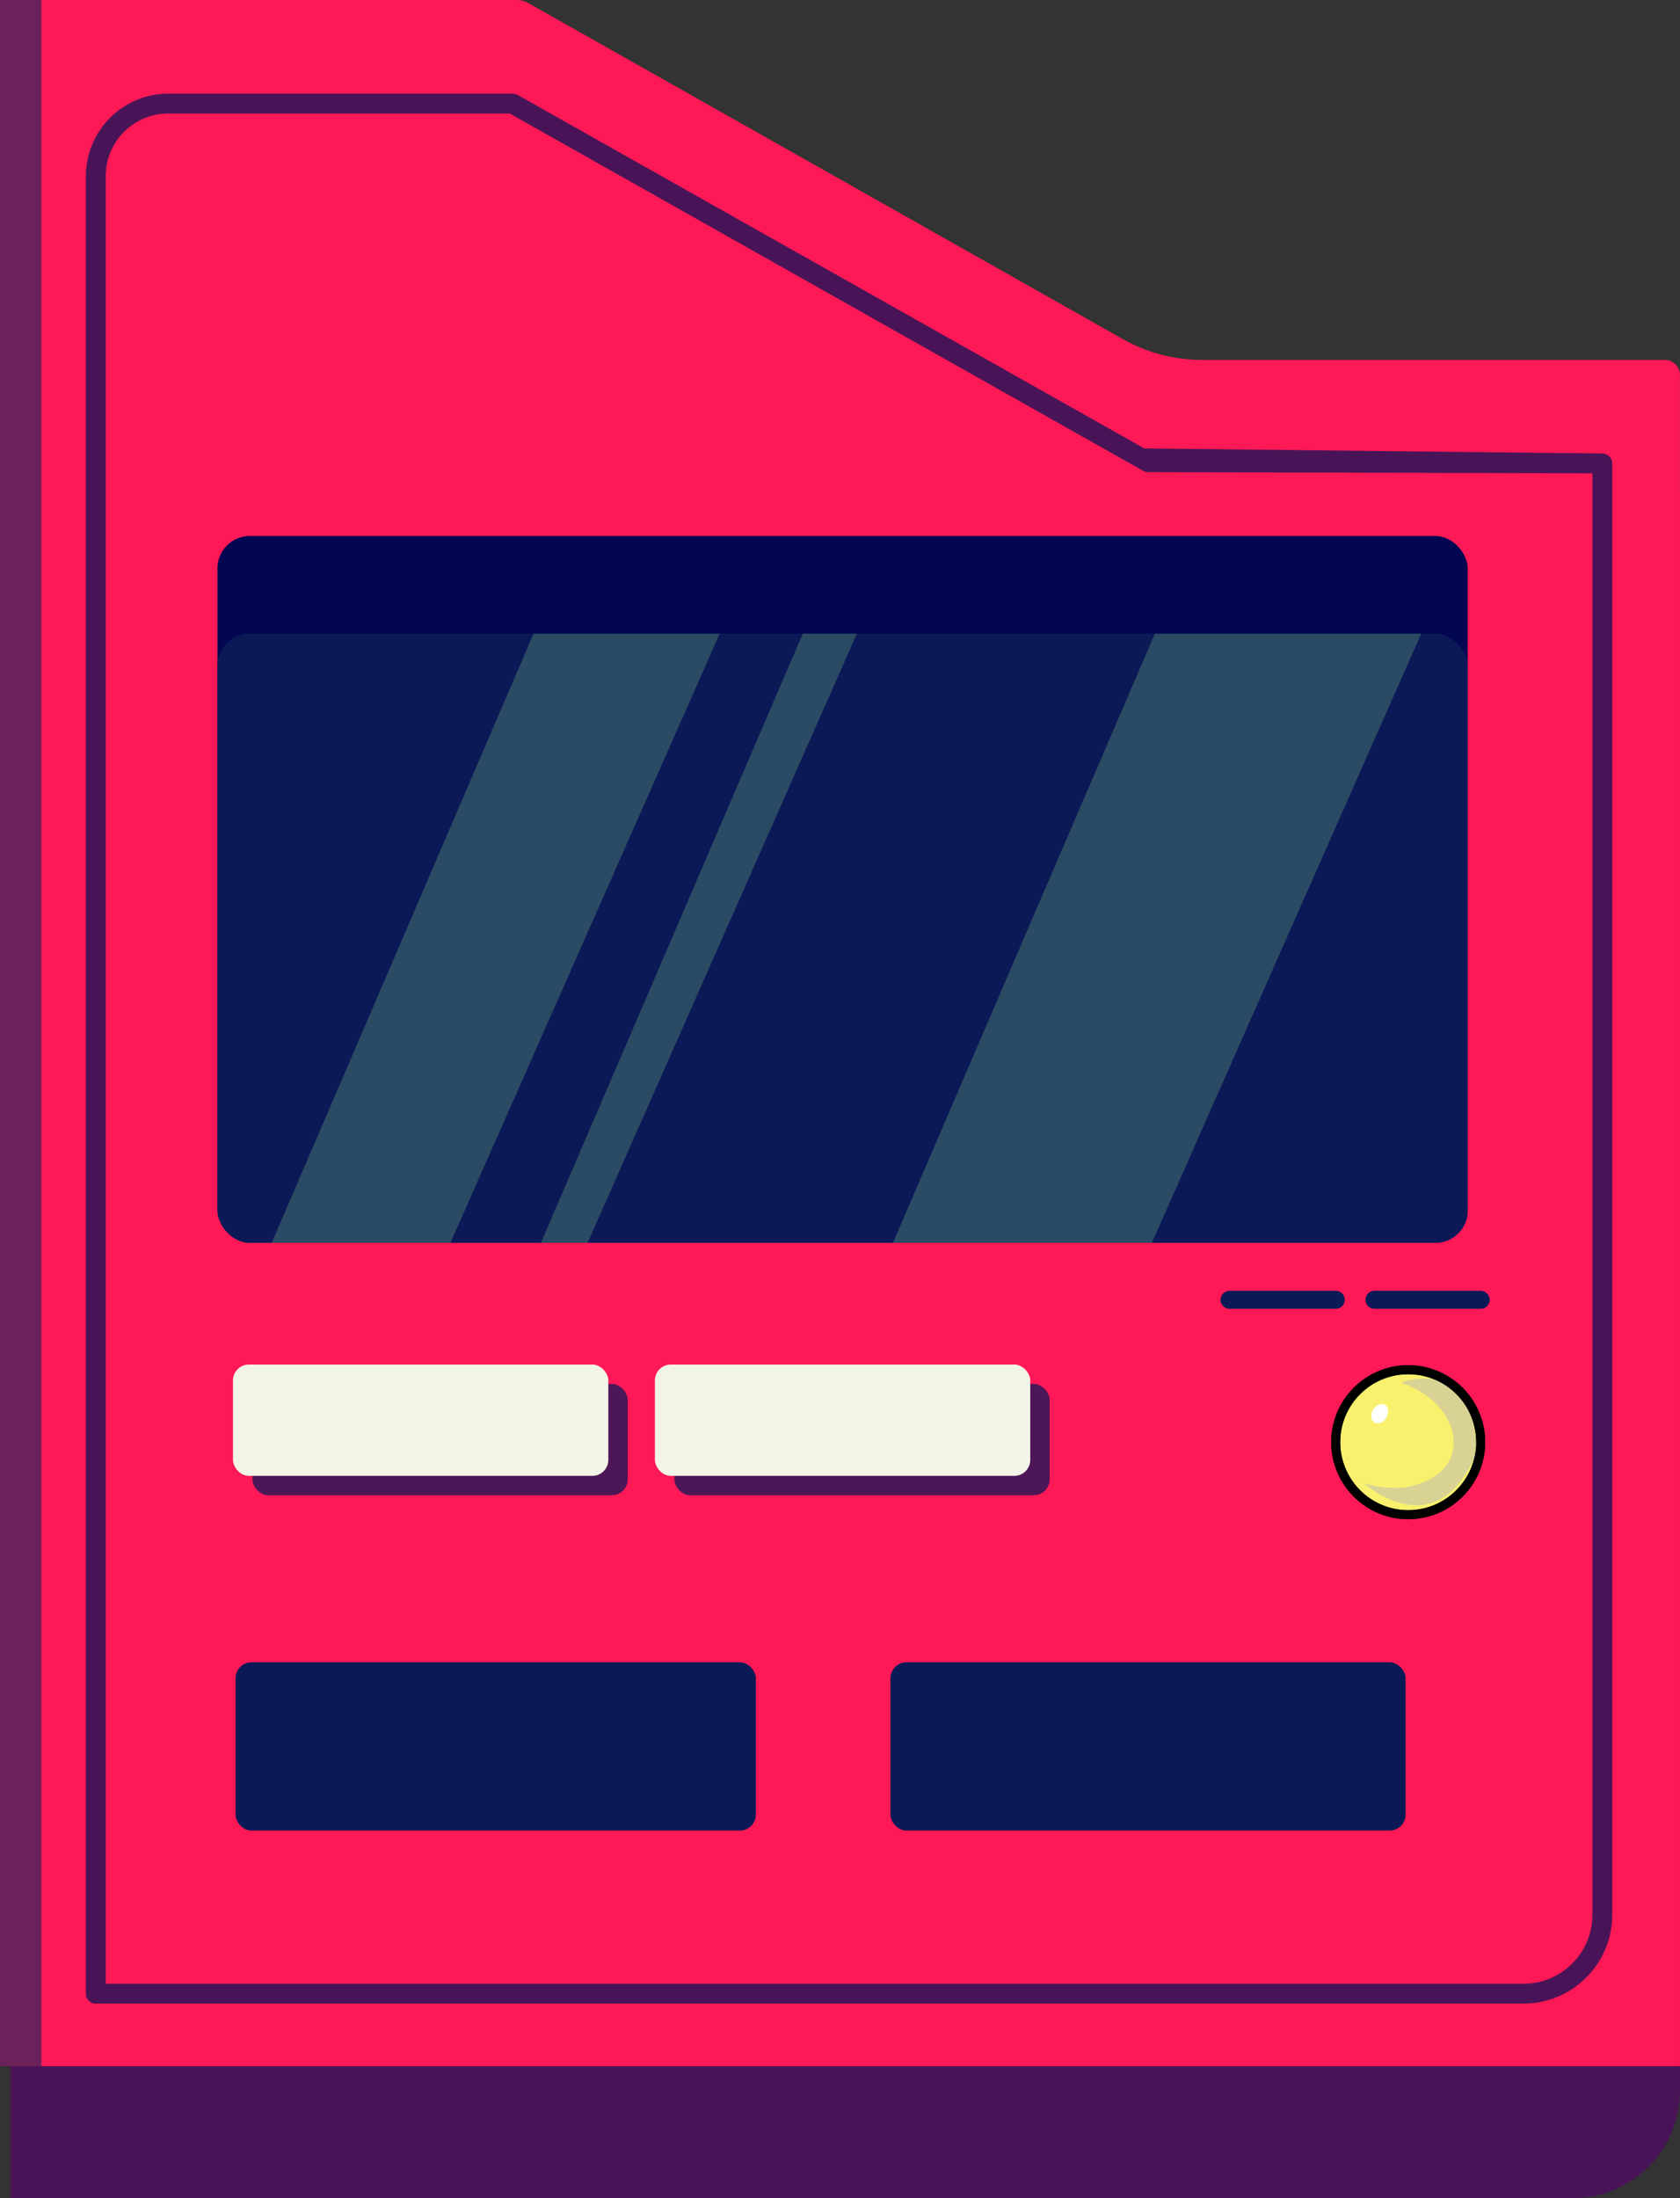 <?xml version="1.0" encoding="UTF-8"?>
<svg id="Calque_1" data-name="Calque 1" xmlns="http://www.w3.org/2000/svg" xmlns:xlink="http://www.w3.org/1999/xlink" viewBox="0 0 931.31 1218.3">
  <rect x="0" y="0" width="931.31" height="1218.3" fill="#333333" stroke="none"/>
  <defs>
    <style>
      .cls-1 {
        fill: #f9f16d;
      }

      .cls-1, .cls-2 {
        stroke: #000;
        stroke-width: 5px;
      }

      .cls-1, .cls-2, .cls-3 {
        stroke-miterlimit: 10;
      }

      .cls-4 {
        fill: #fff;
      }

      .cls-5 {
        fill: #f2f4e7;
      }

      .cls-6 {
        fill: #6b215a;
      }

      .cls-7 {
        fill: #d8d395;
      }

      .cls-8 {
        stroke: #491457;
        stroke-linejoin: round;
        stroke-width: 11px;
      }

      .cls-8, .cls-2, .cls-9, .cls-3 {
        fill: none;
      }

      .cls-10 {
        fill: #0c1957;
      }

      .cls-11 {
        clip-path: url(#clippath);
      }

      .cls-12 {
        fill: #491457;
      }

      .cls-13 {
        fill: #fd1956;
      }

      .cls-14 {
        fill: #030651;
      }

      .cls-15 {
        fill: #2b4a63;
      }

      .cls-16 {
        fill: #4d1656;
      }

      .cls-3 {
        stroke: #0c1957;
        stroke-linecap: round;
        stroke-width: 10px;
      }
    </style>
    <clipPath id="clippath">
      <rect class="cls-9" x="120.54" y="351.19" width="693.09" height="337.6" rx="17.97" ry="17.97"/>
    </clipPath>
  </defs>
  <g id="bg_droit" data-name="bg droit">
    <path id="ombre_bg_droit" data-name="ombre bg droit" class="cls-12" d="M5.74,73.19H289.87l332.62,187.94c13.36,7.55,28.45,11.52,43.8,11.52h265.02v886.05c0,32.91-26.68,59.6-59.6,59.6H5.74V73.19Z"/>
    <path id="bg_droit-2" data-name="bg droit-2" class="cls-13" d="M5.74,0H286.3c2.33,0,4.63,.6,6.66,1.75l329.52,186.19c13.36,7.55,28.45,11.52,43.8,11.52h256.52c4.69,0,8.49,3.8,8.49,8.49v937.16H5.74V0Z"/>
    <path class="cls-8" d="M284.13,57.4l348.7,196.59,255.43,2.87v804.28c0,24.18-19.61,43.79-43.79,43.79H53.1V97.65c0-22.23,18.02-40.25,40.25-40.25h190.78Z"/>
    <polyline class="cls-8" points="284.13 57.4 636.41 256.15 888.25 256.86"/>
  </g>
  <rect class="cls-6" width="22.96" height="1145.11"/>
  <g id="screen_info" data-name="screen info">
    <rect class="cls-14" x="120.54" y="297.04" width="693.09" height="391.75" rx="17.97" ry="17.97"/>
    <rect class="cls-10" x="120.54" y="351.19" width="693.09" height="337.6" rx="17.97" ry="17.97"/>
    <g class="cls-11">
      <g>
        <polygon class="cls-15" points="644.3 341.63 493.63 691.98 638.56 688.79 790.67 344.82 644.3 341.63"/>
        <polygon class="cls-15" points="449.15 341.63 298.47 691.98 325.74 688.79 477.85 344.82 449.15 341.63"/>
        <polygon class="cls-15" points="299.91 341.63 149.24 691.98 249.69 688.79 401.79 344.82 299.91 341.63"/>
      </g>
    </g>
  </g>
  <rect id="Gros_pad_jaune-2" data-name="Gros pad jaune-2" class="cls-10" x="493.63" y="921.26" width="285.56" height="93.27" rx="8.82" ry="8.82"/>
  <rect id="Gros_pad_jaune-3" data-name="Gros pad jaune-3" class="cls-10" x="130.58" y="921.26" width="288.43" height="93.27" rx="8.82" ry="8.82"/>
  <g id="bouton_blanc_droit" data-name="bouton blanc droit">
    <rect id="Gros_pad_jaune-4" data-name="Gros pad jaune-4" class="cls-16" x="139.91" y="767" width="208.07" height="61.7" rx="8.82" ry="8.82"/>
    <rect id="Gros_pad_jaune-5" data-name="Gros pad jaune-5" class="cls-5" x="129.15" y="756.24" width="208.07" height="61.7" rx="8.82" ry="8.82"/>
  </g>
  <g id="bouton_blanc_gauche" data-name="bouton blanc gauche">
    <rect id="Gros_pad_jaune-6" data-name="Gros pad jaune-6" class="cls-16" x="373.81" y="767" width="208.07" height="61.7" rx="8.82" ry="8.82"/>
    <rect id="Gros_pad_jaune-7" data-name="Gros pad jaune-7" class="cls-5" x="363.05" y="756.24" width="208.07" height="61.7" rx="8.82" ry="8.82"/>
  </g>
  <g id="btn_jaune-2" data-name="btn jaune-2">
    <circle class="cls-1" cx="780.63" cy="799.28" r="40.18"/>
    <path class="cls-7" d="M776.51,766.32c32.97,10.3,43.27,49.45,4.12,57.69-12.36,2.06-24.73-2.06-24.73-2.06,0,0,41.21,37.09,62.84-17.51-3.09-54.6-42.24-38.12-42.24-38.12h.01Z"/>
    <circle class="cls-2" cx="780.63" cy="799.28" r="40.18"/>
    <ellipse class="cls-4" cx="764.84" cy="783.5" rx="5.74" ry="4.3" transform="translate(-296.11 1054.12) rotate(-60)"/>
  </g>
  <line class="cls-3" x1="761.97" y1="720.36" x2="820.81" y2="720.36"/>
  <line class="cls-3" x1="681.61" y1="720.36" x2="740.45" y2="720.36"/>
</svg>